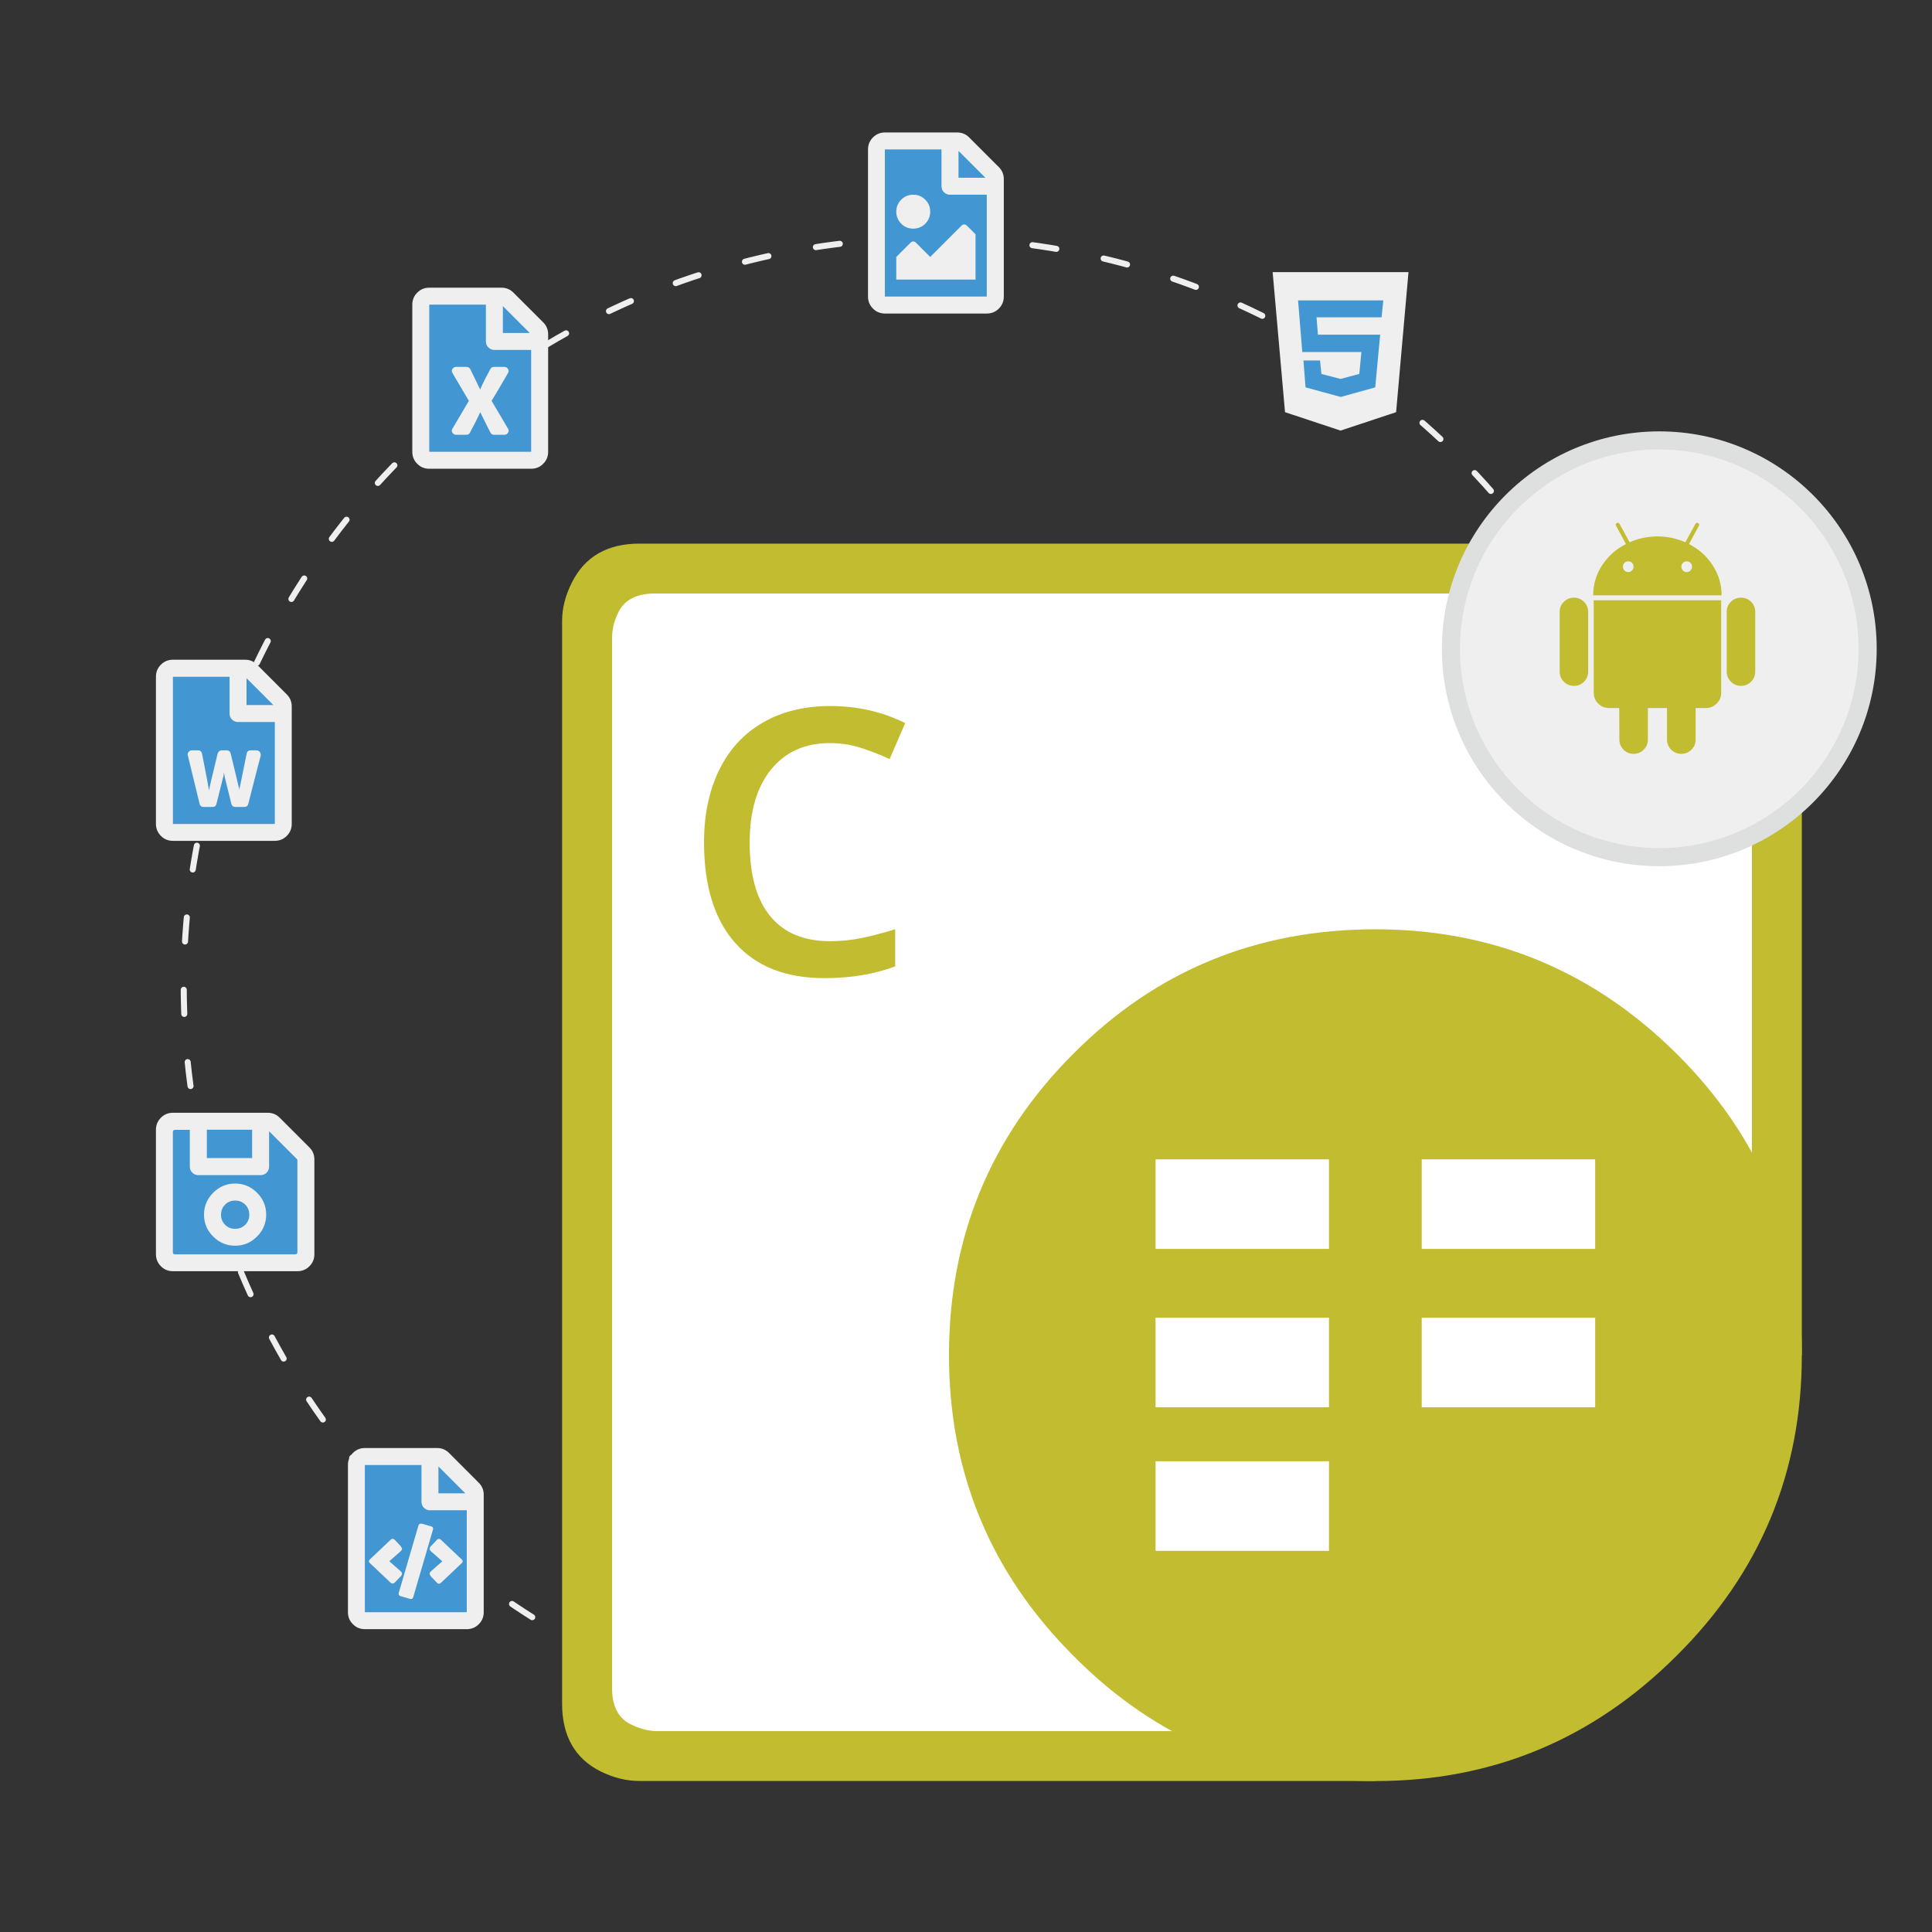 <?xml version="1.0" encoding="utf-8"?>
<!-- Generator: Adobe Illustrator 25.2.0, SVG Export Plug-In . SVG Version: 6.00 Build 0)  -->
<svg version="1.1" id="Layer_1" xmlns="http://www.w3.org/2000/svg" xmlns:xlink="http://www.w3.org/1999/xlink" x="0px" y="0px"
	 viewBox="0 0 320 320" style="enable-background:new 0 0 320 320;" xml:space="preserve">
<rect x="0" y="0" width="320" height="320" fill="#333333" stroke="none"/>
<style type="text/css">
	.st0{fill:none;stroke:#EFEFEF;stroke-linecap:round;stroke-linejoin:round;stroke-miterlimit:10;stroke-dasharray:4,8;}
	.st1{fill:#FFFFFF;}
	.st2{fill-rule:evenodd;clip-rule:evenodd;fill:#C1BC30;}
	.st3{fill:#C1BC30;}
	.st4{fill-rule:evenodd;clip-rule:evenodd;fill:#FFFFFF;}
	.st5{fill:#EFEFEF;}
	.st6{fill:#DEDFDF;}
	.st7{fill:#4296D2;}
</style>
<circle class="st0" cx="154.17" cy="163.2" r="123.74"/>
<g id="Cells">
	<polygon class="st1" points="293.62,99.54 286.7,95.1 104.83,95.1 97.92,102 97.92,284.02 102.36,289.94 238.27,289.94 
		293.62,219.89 	"/>
	<path class="st2" d="M157.18,224.46c0-19.56,6.88-36.22,20.62-49.95c13.66-13.73,30.32-20.59,50.01-20.59
		c19.4,0,36.02,6.86,49.87,20.59c13.84,13.73,20.76,30.38,20.76,49.95c0,19.47-6.92,36.07-20.76,49.8
		c-13.85,13.82-30.47,20.74-49.87,20.74c-19.69,0-36.35-6.91-50.01-20.74C164.06,260.53,157.18,243.93,157.18,224.46"/>
	<path class="st2" d="M298.44,224.46h-8.27V105.43c0-3.04-1.1-5.08-3.28-6.13c-0.76-0.38-1.64-0.67-2.65-0.86l-1.21-0.14H108.51
		c-3.1,0-5.13,1.07-6.13,3.2c-0.62,1.23-0.95,2.54-1,3.92v174.19c0,3.04,1.07,5.06,3.21,6.05c1.24,0.61,2.54,0.97,3.92,1.07h115.67
		l3.64,8.26H105.94c-2.14,0-4.27-0.52-6.41-1.56c-4.28-2.13-6.43-5.88-6.43-11.25V102.86c0-2.13,0.55-4.27,1.64-6.41
		c2.14-4.27,5.87-6.41,11.19-6.41h179.67l1.99,0.21c1.62,0.24,3.1,0.71,4.43,1.43c4.28,2.14,6.42,5.87,6.42,11.18L298.44,224.46
		L298.44,224.46z"/>
	<g>
		<path class="st3" d="M137.44,123.08c-4.12,0-7.36,1.46-9.73,4.38c-2.37,2.91-3.54,6.95-3.54,12.08c0,5.37,1.13,9.44,3.41,12.21
			c2.27,2.76,5.56,4.14,9.86,4.14c1.86,0,3.67-0.18,5.4-0.55c1.74-0.37,3.55-0.84,5.43-1.43v6.15c-3.45,1.3-7.35,1.95-11.7,1.95
			c-6.43,0-11.35-1.94-14.8-5.83s-5.16-9.45-5.16-16.69c0-4.55,0.84-8.55,2.51-11.96c1.67-3.42,4.08-6.03,7.25-7.86
			c3.16-1.82,6.88-2.73,11.13-2.73c4.48,0,8.62,0.94,12.43,2.82l-2.58,5.97c-1.48-0.7-3.05-1.31-4.7-1.84
			C141,123.34,139.26,123.08,137.44,123.08z"/>
	</g>
	<g>
		<rect x="191.4" y="192.03" class="st4" width="28.72" height="14.83"/>
		<rect x="191.4" y="218.24" class="st4" width="28.72" height="14.84"/>
		<rect x="191.4" y="242.03" class="st4" width="28.72" height="14.84"/>
		<rect x="235.48" y="192.03" class="st4" width="28.73" height="14.83"/>
		<rect x="235.48" y="218.24" class="st4" width="28.73" height="14.84"/>
	</g>
</g>
<g>
	<path class="st5" d="M274.83,141.96c-19.03,0-34.51-15.48-34.51-34.51s15.48-34.51,34.51-34.51s34.51,15.48,34.51,34.51
		S293.86,141.96,274.83,141.96z"/>
	<path class="st6" d="M274.83,74.45c18.2,0,33.01,14.81,33.01,33.01s-14.81,33.01-33.01,33.01s-33.01-14.81-33.01-33.01
		S256.63,74.45,274.83,74.45 M274.83,71.45c-19.89,0-36.01,16.12-36.01,36.01s16.12,36.01,36.01,36.01s36.01-16.12,36.01-36.01
		S294.72,71.45,274.83,71.45L274.83,71.45z"/>
</g>
<g>
	<g>
		<polygon class="st7" points="212.94,47.07 231.19,48.19 229.78,65.23 222.61,70.15 215.36,66.73 		"/>
		<polygon class="st7" points="159.28,50.4 163.44,50.4 164.78,47.07 165.44,27.68 158.78,23.9 146.28,23.9 145.28,38.07 
			145.78,49.98 		"/>
		<polygon class="st7" points="89.03,54.9 82.11,48.65 70.36,49.07 69.94,74.9 70.69,75.82 89.03,75.82 		"/>
		<polygon class="st7" points="46.53,116.48 40.28,110.32 28.11,110.32 28.11,137.23 46.53,137.57 		"/>
		<polygon class="st7" points="51.03,191.07 44.94,185.65 28.69,185.32 27.19,187.15 27.19,208.69 50.53,209.07 		"/>
		<polygon class="st7" points="78.78,247.15 72.78,241.15 58.44,240.67 59.03,267.98 77.69,267.98 		"/>
	</g>
	<g>
		<g>
			<path class="st5" d="M210.79,45.07h22.5l-2.05,23.2l-9.2,3.05l-9.2-3.05L210.79,45.07z M228.83,52.57l0.29-2.81H215l0.7,8.55
				h9.79l-0.35,3.63l-3.11,0.82l-3.16-0.82l-0.23-2.23h-2.75l0.35,4.45l5.8,1.58h0.06l5.68-1.58l0.82-8.73h-10.31l-0.23-2.87h10.77
				V52.57z"/>
		</g>
		<g>
			<path class="st5" d="M165.44,27.68c0.55,0.55,0.82,1.21,0.82,1.99v19.45c0,0.78-0.27,1.44-0.82,1.99
				c-0.55,0.55-1.21,0.82-1.99,0.82h-16.87c-0.78,0-1.45-0.27-1.99-0.82c-0.55-0.55-0.82-1.21-0.82-1.99V24.75
				c0-0.78,0.27-1.44,0.82-1.99s1.21-0.82,1.99-0.82h11.95c0.78,0,1.44,0.27,1.99,0.82L165.44,27.68z M146.57,49.12h16.87V32.25
				h-6.09c-0.39,0-0.72-0.14-1-0.41c-0.27-0.27-0.41-0.6-0.41-1v-6.09h-9.38v24.37H146.57z M149.27,33.07
				c0.55-0.55,1.21-0.82,1.99-0.82s1.44,0.27,1.99,0.82s0.82,1.21,0.82,1.99c0,0.78-0.27,1.45-0.82,1.99
				c-0.55,0.55-1.21,0.82-1.99,0.82s-1.45-0.27-1.99-0.82c-0.55-0.55-0.82-1.21-0.82-1.99S148.72,33.62,149.27,33.07z M148.45,46.31
				v-3.75l2.34-2.34c0.31-0.31,0.62-0.31,0.94,0l2.34,2.34l5.16-5.16c0.31-0.31,0.62-0.31,0.94,0l1.41,1.41v7.5H148.45z
				 M163.21,29.44l-4.45-4.45v4.45C158.76,29.44,163.21,29.44,163.21,29.44z"/>
		</g>
		<g>
			<path class="st5" d="M89.97,53.39c0.55,0.55,0.82,1.21,0.82,1.99v19.45c0,0.78-0.27,1.44-0.82,1.99
				c-0.55,0.55-1.21,0.82-1.99,0.82H71.1c-0.78,0-1.45-0.27-1.99-0.82c-0.55-0.55-0.82-1.21-0.82-1.99V50.46
				c0-0.78,0.27-1.44,0.82-1.99c0.55-0.55,1.21-0.82,1.99-0.82h11.95c0.78,0,1.44,0.27,1.99,0.82L89.97,53.39z M71.1,74.83h16.88
				V57.96h-6.09c-0.39,0-0.72-0.14-1-0.41c-0.27-0.27-0.41-0.6-0.41-1v-6.09H71.1V74.83z M83.53,60.77c0.27,0,0.48,0.12,0.62,0.35
				s0.13,0.47-0.03,0.7c-1.37,2.38-2.27,3.91-2.7,4.57l2.7,4.57c0.16,0.23,0.17,0.47,0.03,0.7c-0.14,0.23-0.34,0.35-0.62,0.35h-1.7
				c-0.27,0-0.47-0.12-0.59-0.35c-0.08-0.12-0.64-1.25-1.7-3.4c-0.47,1.05-1.04,2.19-1.7,3.4c-0.12,0.23-0.31,0.35-0.59,0.35h-1.7
				c-0.27,0-0.48-0.12-0.62-0.35c-0.14-0.23-0.13-0.47,0.03-0.7l2.7-4.57l-2.7-4.57c-0.16-0.23-0.17-0.47-0.03-0.7
				s0.34-0.35,0.62-0.35h1.7c0.27,0,0.49,0.12,0.64,0.35c0.35,0.7,0.9,1.84,1.64,3.4c0.35-0.86,0.92-1.99,1.7-3.4
				c0.12-0.23,0.31-0.35,0.59-0.35C81.82,60.77,83.53,60.77,83.53,60.77z M87.74,55.15l-4.45-4.45v4.45H87.74z"/>
		</g>
		<g>
			<path class="st5" d="M47.5,115.02c0.55,0.55,0.82,1.21,0.82,1.99v19.45c0,0.78-0.27,1.44-0.82,1.99s-1.21,0.82-1.99,0.82H28.64
				c-0.78,0-1.45-0.27-1.99-0.82c-0.55-0.55-0.82-1.21-0.82-1.99v-24.38c0-0.78,0.27-1.44,0.82-1.99c0.55-0.55,1.21-0.82,1.99-0.82
				h11.95c0.78,0,1.44,0.27,1.99,0.82L47.5,115.02z M28.64,136.47h16.88v-16.88h-6.09c-0.39,0-0.72-0.14-1-0.41
				c-0.27-0.27-0.41-0.6-0.41-1v-6.09h-9.38C28.64,112.09,28.64,136.47,28.64,136.47z M41.53,124.28h0.94
				c0.23,0,0.42,0.09,0.56,0.26c0.14,0.18,0.18,0.38,0.15,0.62c-0.39,1.48-1.08,4.14-2.05,7.97c-0.08,0.35-0.31,0.53-0.7,0.53h-1.41
				c-0.39,0-0.62-0.18-0.7-0.53c-0.27-1.13-0.62-2.54-1.05-4.22l-0.18-1c0,0.31-0.06,0.64-0.18,1l-1.05,4.22
				c-0.08,0.35-0.29,0.53-0.64,0.53h-1.46c-0.39,0-0.62-0.18-0.7-0.53c-0.12-0.47-0.43-1.75-0.94-3.84c-0.51-2.09-0.84-3.47-1-4.13
				c-0.08-0.23-0.04-0.44,0.12-0.62c0.16-0.18,0.33-0.26,0.53-0.26h1c0.39,0,0.62,0.2,0.7,0.59c0.74,3.75,1.11,5.68,1.11,5.8
				c0,0.04,0.02,0.12,0.06,0.23c0-0.23,0.47-2.27,1.41-6.09c0.12-0.35,0.35-0.53,0.7-0.53h0.76c0.39,0,0.62,0.18,0.7,0.53
				c0.9,3.79,1.37,5.74,1.41,5.86c0,0.04,0,0.12,0,0.23c0.04-0.23,0.45-2.25,1.23-6.04C40.9,124.47,41.14,124.28,41.53,124.28z
				 M45.28,116.78l-4.45-4.45v4.45H45.28z"/>
		</g>
		<g>
			<path class="st5" d="M51.25,190.05c0.55,0.55,0.82,1.21,0.82,1.99v15.7c0,0.78-0.27,1.45-0.82,1.99
				c-0.55,0.55-1.21,0.82-1.99,0.82H28.64c-0.78,0-1.45-0.27-1.99-0.82c-0.55-0.55-0.82-1.21-0.82-1.99v-20.62
				c0-0.78,0.27-1.44,0.82-1.99s1.21-0.82,1.99-0.82h15.7c0.78,0,1.44,0.27,1.99,0.82L51.25,190.05z M48.91,207.75
				c0.23,0,0.35-0.12,0.35-0.35v-15.23c0-0.08-0.04-0.16-0.12-0.23l-4.57-4.57v5.86c0,0.39-0.14,0.72-0.41,1
				c-0.27,0.27-0.61,0.41-1,0.41H32.85c-0.39,0-0.72-0.14-1-0.41c-0.27-0.27-0.41-0.6-0.41-1v-6.09h-2.46
				c-0.23,0-0.35,0.12-0.35,0.35v19.92c0,0.23,0.12,0.35,0.35,0.35h19.93V207.75z M35.31,197.55c1.02-1.01,2.23-1.52,3.63-1.52
				s2.62,0.51,3.63,1.52c1.02,1.02,1.52,2.23,1.52,3.63s-0.51,2.62-1.52,3.63c-1.02,1.02-2.23,1.52-3.63,1.52s-2.62-0.51-3.63-1.52
				c-1.02-1.01-1.52-2.23-1.52-3.63S34.3,198.57,35.31,197.55z M41.76,187.12h-7.5v4.69h7.5V187.12z M37.28,202.86
				c0.45,0.45,1,0.67,1.67,0.67c0.66,0,1.22-0.22,1.67-0.67c0.45-0.45,0.67-1,0.67-1.67c0-0.66-0.23-1.22-0.67-1.67
				c-0.45-0.45-1.01-0.67-1.67-0.67c-0.67,0-1.22,0.23-1.67,0.67c-0.45,0.45-0.67,1.01-0.67,1.67
				C36.6,201.85,36.83,202.41,37.28,202.86z"/>
		</g>
		<g>
			<path class="st5" d="M79.3,245.59c0.55,0.55,0.82,1.21,0.82,1.99v19.45c0,0.78-0.27,1.44-0.82,1.99s-1.21,0.82-1.99,0.82H60.44
				c-0.78,0-1.45-0.27-1.99-0.82c-0.55-0.55-0.82-1.21-0.82-1.99v-24.38c0-0.78,0.27-1.45,0.82-1.99c0.55-0.55,1.21-0.82,1.99-0.82
				h11.95c0.78,0,1.44,0.27,1.99,0.82L79.3,245.59z M77.31,267.03v-16.88h-6.09c-0.39,0-0.72-0.14-1-0.41
				c-0.27-0.27-0.41-0.61-0.41-1v-6.09h-9.38v24.38H77.31z M66.41,260.29c0.23,0.23,0.23,0.49,0,0.76l-1,1.05
				c-0.12,0.12-0.25,0.18-0.41,0.18c-0.12,0-0.23-0.06-0.35-0.18l-3.34-3.16c-0.27-0.23-0.27-0.47,0-0.7l3.34-3.16
				c0.27-0.27,0.53-0.27,0.76,0l1,1.05v0.06c0.23,0.23,0.23,0.47,0,0.7l-1.93,1.7L66.41,260.29z M69.93,252.38l1.41,0.41
				c0.35,0.08,0.47,0.29,0.35,0.64l-3.22,11.02c-0.08,0.35-0.29,0.47-0.64,0.35l-1.41-0.41c-0.35-0.08-0.47-0.29-0.35-0.64
				l3.22-11.02C69.36,252.42,69.58,252.31,69.93,252.38z M71.33,256.9c-0.23-0.23-0.23-0.49,0-0.76l1-1.05
				c0.23-0.27,0.49-0.27,0.76,0l3.34,3.16c0.27,0.23,0.27,0.47,0,0.7l-3.34,3.16c-0.27,0.27-0.53,0.27-0.76,0l-1-1.05V261
				c-0.23-0.23-0.23-0.47,0-0.7l1.93-1.7L71.33,256.9z M72.62,242.89v4.45h4.45L72.62,242.89z"/>
		</g>
	</g>
</g>
<g id="Android_1_">
	<g>
		<path class="st3" d="M260.7,98.99c-0.66,0-1.22,0.23-1.68,0.69s-0.69,1.01-0.69,1.66v9.89c0,0.66,0.23,1.22,0.69,1.68
			s1.02,0.69,1.68,0.69s1.21-0.23,1.67-0.69c0.45-0.46,0.68-1.02,0.68-1.68v-9.89c0-0.64-0.23-1.2-0.69-1.66
			S261.35,98.99,260.7,98.99z"/>
		<path class="st3" d="M279.75,90.11l1.63-3.01c0.11-0.2,0.07-0.35-0.11-0.46c-0.2-0.09-0.35-0.05-0.46,0.14l-1.66,3.04
			c-1.46-0.64-3-0.97-4.62-0.97c-1.63,0-3.17,0.32-4.62,0.97l-1.66-3.04c-0.11-0.18-0.26-0.23-0.46-0.14
			c-0.18,0.11-0.22,0.26-0.11,0.46l1.63,3.01c-1.66,0.84-2.97,2.02-3.96,3.53c-0.98,1.51-1.47,3.16-1.47,4.96h21.27
			c0-1.79-0.49-3.45-1.47-4.96C282.7,92.13,281.39,90.95,279.75,90.11z M270.31,94.49c-0.18,0.18-0.39,0.27-0.63,0.27
			c-0.25,0-0.45-0.09-0.62-0.27c-0.17-0.18-0.25-0.39-0.25-0.63c0-0.25,0.08-0.46,0.25-0.63c0.17-0.18,0.38-0.26,0.62-0.26
			c0.25,0,0.46,0.09,0.63,0.26c0.18,0.18,0.26,0.39,0.26,0.63S270.48,94.31,270.31,94.49z M280,94.49
			c-0.17,0.18-0.38,0.27-0.62,0.27c-0.25,0-0.46-0.09-0.63-0.27c-0.18-0.18-0.26-0.39-0.26-0.63c0-0.25,0.09-0.46,0.26-0.63
			c0.18-0.18,0.39-0.26,0.63-0.26c0.25,0,0.45,0.09,0.62,0.26c0.17,0.18,0.25,0.39,0.25,0.63S280.17,94.31,280,94.49z"/>
		<path class="st3" d="M263.97,114.74c0,0.71,0.25,1.3,0.74,1.79s1.09,0.74,1.79,0.74h1.7l0.02,5.22c0,0.66,0.23,1.22,0.69,1.68
			s1.01,0.69,1.66,0.69c0.66,0,1.22-0.23,1.68-0.69s0.69-1.02,0.69-1.68v-5.22h3.17v5.22c0,0.66,0.23,1.22,0.69,1.68
			s1.02,0.69,1.68,0.69s1.22-0.23,1.68-0.69s0.69-1.02,0.69-1.68v-5.22h1.72c0.69,0,1.28-0.25,1.77-0.74s0.74-1.09,0.74-1.79V99.42
			h-21.11L263.97,114.74L263.97,114.74z"/>
		<path class="st3" d="M288.35,98.99c-0.64,0-1.2,0.23-1.66,0.68s-0.69,1.01-0.69,1.67v9.89c0,0.66,0.23,1.22,0.69,1.68
			s1.01,0.69,1.66,0.69c0.66,0,1.22-0.23,1.68-0.69s0.69-1.02,0.69-1.68v-9.89c0-0.66-0.23-1.21-0.69-1.67
			S289.01,98.99,288.35,98.99z"/>
	</g>
</g>
</svg>
